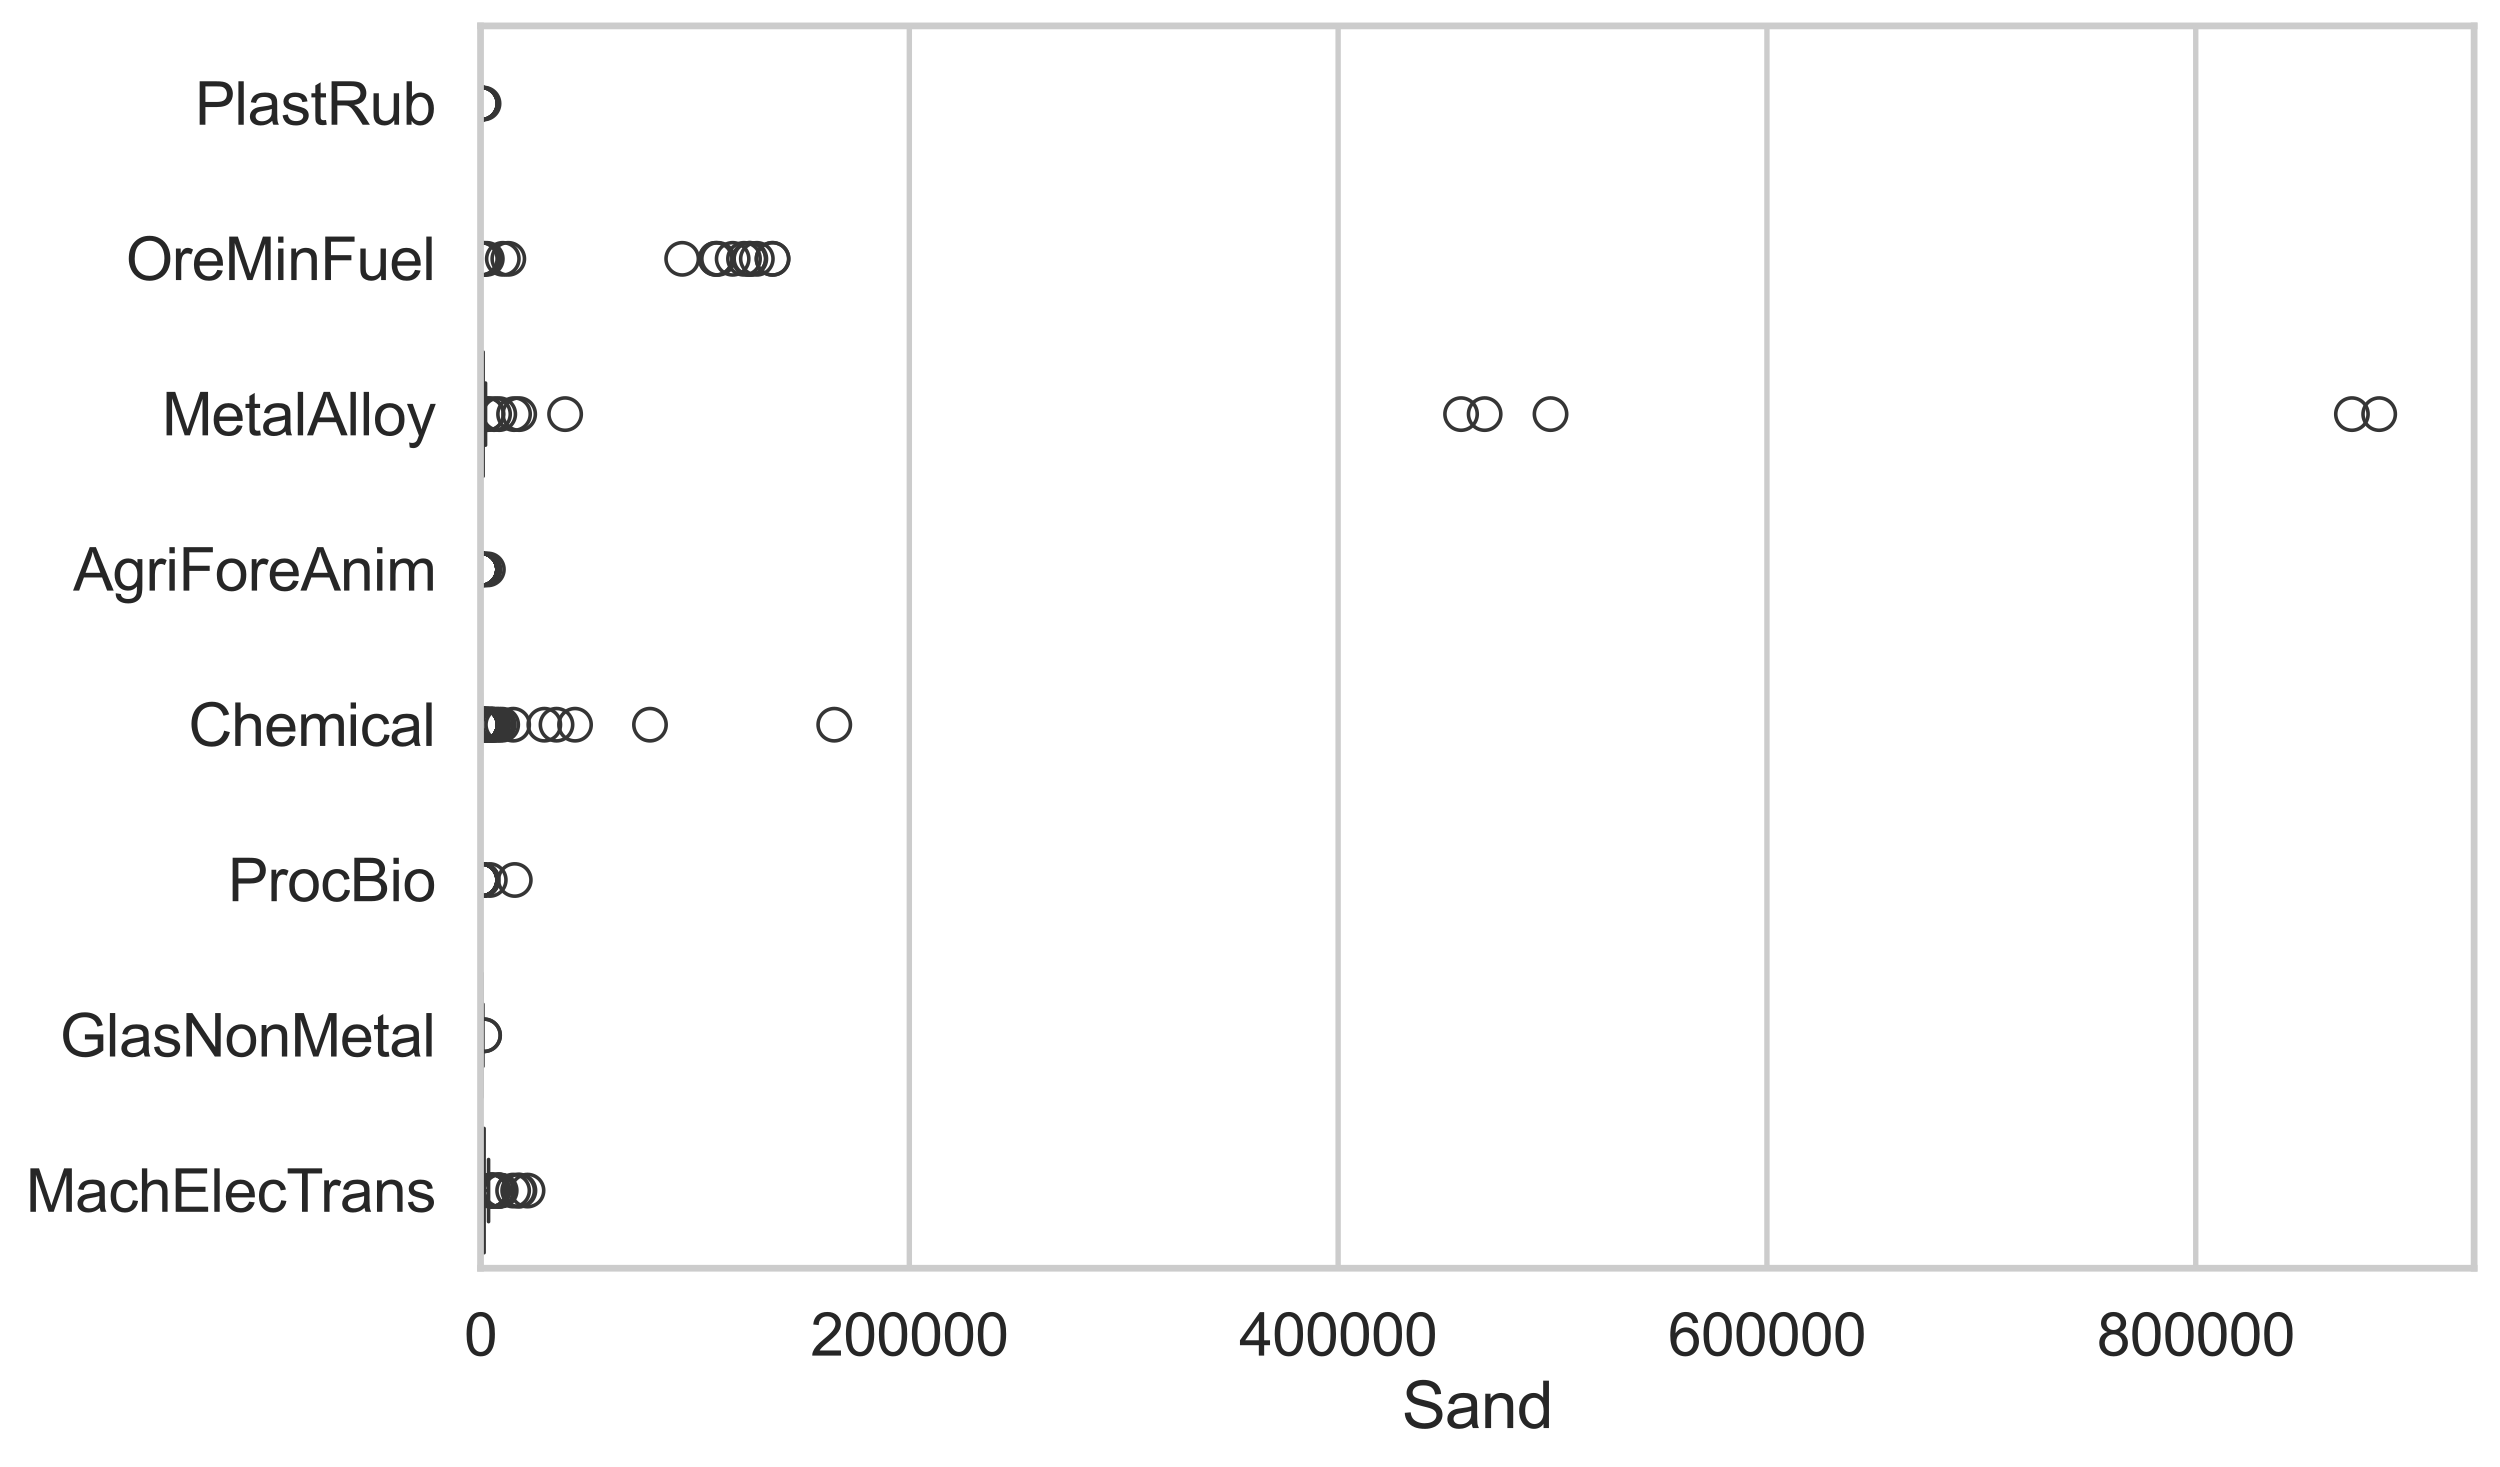 <?xml version="1.0" encoding="utf-8" standalone="no"?>
<!DOCTYPE svg PUBLIC "-//W3C//DTD SVG 1.1//EN"
  "http://www.w3.org/Graphics/SVG/1.1/DTD/svg11.dtd">
<svg xmlns:xlink="http://www.w3.org/1999/xlink" width="695.577pt" height="408.111pt" viewBox="0 0 695.577 408.111" xmlns="http://www.w3.org/2000/svg" version="1.1">
 <defs>
  <style type="text/css">*{stroke-linejoin: round; stroke-linecap: butt}</style>
 </defs>
 <g id="figure_1">
  <g id="patch_1">
   <path d="M 0 408.111 
L 695.577 408.111 
L 695.577 0 
L 0 0 
z
" style="fill: #ffffff"/>
  </g>
  <g id="axes_1">
   <g id="patch_2">
    <path d="M 133.697 352.86 
L 688.377 352.86 
L 688.377 7.2 
L 133.697 7.2 
z
" style="fill: #ffffff"/>
   </g>
   <g id="matplotlib.axis_1">
    <g id="xtick_1">
     <g id="line2d_1">
      <path d="M 133.697 352.86 
L 133.697 7.2 
" clip-path="url(#pe821ad5d6d)" style="fill: none; stroke: #cccccc; stroke-width: 1.5; stroke-linecap: round"/>
     </g>
     <g id="text_1">
      <!-- 0 -->
      <g style="fill: #262626" transform="translate(129.109 377.17) scale(0.165 -0.165)">
       <defs>
        <path id="ArialMT-30" d="M 266 2259 
Q 266 3072 433 3567 
Q 600 4063 929 4331 
Q 1259 4600 1759 4600 
Q 2128 4600 2406 4451 
Q 2684 4303 2865 4023 
Q 3047 3744 3150 3342 
Q 3253 2941 3253 2259 
Q 3253 1453 3087 958 
Q 2922 463 2592 192 
Q 2263 -78 1759 -78 
Q 1097 -78 719 397 
Q 266 969 266 2259 
z
M 844 2259 
Q 844 1131 1108 757 
Q 1372 384 1759 384 
Q 2147 384 2411 759 
Q 2675 1134 2675 2259 
Q 2675 3391 2411 3762 
Q 2147 4134 1753 4134 
Q 1366 4134 1134 3806 
Q 844 3388 844 2259 
z
" transform="scale(0.016)"/>
       </defs>
       <use xlink:href="#ArialMT-30"/>
      </g>
     </g>
    </g>
    <g id="xtick_2">
     <g id="line2d_2">
      <path d="M 253.003 352.86 
L 253.003 7.2 
" clip-path="url(#pe821ad5d6d)" style="fill: none; stroke: #cccccc; stroke-width: 1.5; stroke-linecap: round"/>
     </g>
     <g id="text_2">
      <!-- 200000 -->
      <g style="fill: #262626" transform="translate(225.476 377.17) scale(0.165 -0.165)">
       <defs>
        <path id="ArialMT-32" d="M 3222 541 
L 3222 0 
L 194 0 
Q 188 203 259 391 
Q 375 700 629 1000 
Q 884 1300 1366 1694 
Q 2113 2306 2375 2664 
Q 2638 3022 2638 3341 
Q 2638 3675 2398 3904 
Q 2159 4134 1775 4134 
Q 1369 4134 1125 3890 
Q 881 3647 878 3216 
L 300 3275 
Q 359 3922 746 4261 
Q 1134 4600 1788 4600 
Q 2447 4600 2831 4234 
Q 3216 3869 3216 3328 
Q 3216 3053 3103 2787 
Q 2991 2522 2730 2228 
Q 2469 1934 1863 1422 
Q 1356 997 1212 845 
Q 1069 694 975 541 
L 3222 541 
z
" transform="scale(0.016)"/>
       </defs>
       <use xlink:href="#ArialMT-32"/>
       <use xlink:href="#ArialMT-30" transform="translate(55.615 0)"/>
       <use xlink:href="#ArialMT-30" transform="translate(111.23 0)"/>
       <use xlink:href="#ArialMT-30" transform="translate(166.846 0)"/>
       <use xlink:href="#ArialMT-30" transform="translate(222.461 0)"/>
       <use xlink:href="#ArialMT-30" transform="translate(278.076 0)"/>
      </g>
     </g>
    </g>
    <g id="xtick_3">
     <g id="line2d_3">
      <path d="M 372.309 352.86 
L 372.309 7.2 
" clip-path="url(#pe821ad5d6d)" style="fill: none; stroke: #cccccc; stroke-width: 1.5; stroke-linecap: round"/>
     </g>
     <g id="text_3">
      <!-- 400000 -->
      <g style="fill: #262626" transform="translate(344.782 377.17) scale(0.165 -0.165)">
       <defs>
        <path id="ArialMT-34" d="M 2069 0 
L 2069 1097 
L 81 1097 
L 81 1613 
L 2172 4581 
L 2631 4581 
L 2631 1613 
L 3250 1613 
L 3250 1097 
L 2631 1097 
L 2631 0 
L 2069 0 
z
M 2069 1613 
L 2069 3678 
L 634 1613 
L 2069 1613 
z
" transform="scale(0.016)"/>
       </defs>
       <use xlink:href="#ArialMT-34"/>
       <use xlink:href="#ArialMT-30" transform="translate(55.615 0)"/>
       <use xlink:href="#ArialMT-30" transform="translate(111.23 0)"/>
       <use xlink:href="#ArialMT-30" transform="translate(166.846 0)"/>
       <use xlink:href="#ArialMT-30" transform="translate(222.461 0)"/>
       <use xlink:href="#ArialMT-30" transform="translate(278.076 0)"/>
      </g>
     </g>
    </g>
    <g id="xtick_4">
     <g id="line2d_4">
      <path d="M 491.615 352.86 
L 491.615 7.2 
" clip-path="url(#pe821ad5d6d)" style="fill: none; stroke: #cccccc; stroke-width: 1.5; stroke-linecap: round"/>
     </g>
     <g id="text_4">
      <!-- 600000 -->
      <g style="fill: #262626" transform="translate(464.088 377.17) scale(0.165 -0.165)">
       <defs>
        <path id="ArialMT-36" d="M 3184 3459 
L 2625 3416 
Q 2550 3747 2413 3897 
Q 2184 4138 1850 4138 
Q 1581 4138 1378 3988 
Q 1113 3794 959 3422 
Q 806 3050 800 2363 
Q 1003 2672 1297 2822 
Q 1591 2972 1913 2972 
Q 2475 2972 2870 2558 
Q 3266 2144 3266 1488 
Q 3266 1056 3080 686 
Q 2894 316 2569 119 
Q 2244 -78 1831 -78 
Q 1128 -78 684 439 
Q 241 956 241 2144 
Q 241 3472 731 4075 
Q 1159 4600 1884 4600 
Q 2425 4600 2770 4297 
Q 3116 3994 3184 3459 
z
M 888 1484 
Q 888 1194 1011 928 
Q 1134 663 1356 523 
Q 1578 384 1822 384 
Q 2178 384 2434 671 
Q 2691 959 2691 1453 
Q 2691 1928 2437 2201 
Q 2184 2475 1800 2475 
Q 1419 2475 1153 2201 
Q 888 1928 888 1484 
z
" transform="scale(0.016)"/>
       </defs>
       <use xlink:href="#ArialMT-36"/>
       <use xlink:href="#ArialMT-30" transform="translate(55.615 0)"/>
       <use xlink:href="#ArialMT-30" transform="translate(111.23 0)"/>
       <use xlink:href="#ArialMT-30" transform="translate(166.846 0)"/>
       <use xlink:href="#ArialMT-30" transform="translate(222.461 0)"/>
       <use xlink:href="#ArialMT-30" transform="translate(278.076 0)"/>
      </g>
     </g>
    </g>
    <g id="xtick_5">
     <g id="line2d_5">
      <path d="M 610.921 352.86 
L 610.921 7.2 
" clip-path="url(#pe821ad5d6d)" style="fill: none; stroke: #cccccc; stroke-width: 1.5; stroke-linecap: round"/>
     </g>
     <g id="text_5">
      <!-- 800000 -->
      <g style="fill: #262626" transform="translate(583.394 377.17) scale(0.165 -0.165)">
       <defs>
        <path id="ArialMT-38" d="M 1131 2484 
Q 781 2613 612 2850 
Q 444 3088 444 3419 
Q 444 3919 803 4259 
Q 1163 4600 1759 4600 
Q 2359 4600 2725 4251 
Q 3091 3903 3091 3403 
Q 3091 3084 2923 2848 
Q 2756 2613 2416 2484 
Q 2838 2347 3058 2040 
Q 3278 1734 3278 1309 
Q 3278 722 2862 322 
Q 2447 -78 1769 -78 
Q 1091 -78 675 323 
Q 259 725 259 1325 
Q 259 1772 486 2073 
Q 713 2375 1131 2484 
z
M 1019 3438 
Q 1019 3113 1228 2906 
Q 1438 2700 1772 2700 
Q 2097 2700 2305 2904 
Q 2513 3109 2513 3406 
Q 2513 3716 2298 3927 
Q 2084 4138 1766 4138 
Q 1444 4138 1231 3931 
Q 1019 3725 1019 3438 
z
M 838 1322 
Q 838 1081 952 856 
Q 1066 631 1291 507 
Q 1516 384 1775 384 
Q 2178 384 2440 643 
Q 2703 903 2703 1303 
Q 2703 1709 2433 1975 
Q 2163 2241 1756 2241 
Q 1359 2241 1098 1978 
Q 838 1716 838 1322 
z
" transform="scale(0.016)"/>
       </defs>
       <use xlink:href="#ArialMT-38"/>
       <use xlink:href="#ArialMT-30" transform="translate(55.615 0)"/>
       <use xlink:href="#ArialMT-30" transform="translate(111.23 0)"/>
       <use xlink:href="#ArialMT-30" transform="translate(166.846 0)"/>
       <use xlink:href="#ArialMT-30" transform="translate(222.461 0)"/>
       <use xlink:href="#ArialMT-30" transform="translate(278.076 0)"/>
      </g>
     </g>
    </g>
    <g id="text_6">
     <!-- Sand -->
     <g style="fill: #262626" transform="translate(390.019 397.334) scale(0.18 -0.18)">
      <defs>
       <path id="ArialMT-53" d="M 288 1472 
L 859 1522 
Q 900 1178 1048 958 
Q 1197 738 1509 602 
Q 1822 466 2213 466 
Q 2559 466 2825 569 
Q 3091 672 3220 851 
Q 3350 1031 3350 1244 
Q 3350 1459 3225 1620 
Q 3100 1781 2813 1891 
Q 2628 1963 1997 2114 
Q 1366 2266 1113 2400 
Q 784 2572 623 2826 
Q 463 3081 463 3397 
Q 463 3744 659 4045 
Q 856 4347 1234 4503 
Q 1613 4659 2075 4659 
Q 2584 4659 2973 4495 
Q 3363 4331 3572 4012 
Q 3781 3694 3797 3291 
L 3216 3247 
Q 3169 3681 2898 3903 
Q 2628 4125 2100 4125 
Q 1550 4125 1298 3923 
Q 1047 3722 1047 3438 
Q 1047 3191 1225 3031 
Q 1400 2872 2139 2705 
Q 2878 2538 3153 2413 
Q 3553 2228 3743 1945 
Q 3934 1663 3934 1294 
Q 3934 928 3725 604 
Q 3516 281 3123 101 
Q 2731 -78 2241 -78 
Q 1619 -78 1198 103 
Q 778 284 539 648 
Q 300 1013 288 1472 
z
" transform="scale(0.016)"/>
       <path id="ArialMT-61" d="M 2588 409 
Q 2275 144 1986 34 
Q 1697 -75 1366 -75 
Q 819 -75 525 192 
Q 231 459 231 875 
Q 231 1119 342 1320 
Q 453 1522 633 1644 
Q 813 1766 1038 1828 
Q 1203 1872 1538 1913 
Q 2219 1994 2541 2106 
Q 2544 2222 2544 2253 
Q 2544 2597 2384 2738 
Q 2169 2928 1744 2928 
Q 1347 2928 1158 2789 
Q 969 2650 878 2297 
L 328 2372 
Q 403 2725 575 2942 
Q 747 3159 1072 3276 
Q 1397 3394 1825 3394 
Q 2250 3394 2515 3294 
Q 2781 3194 2906 3042 
Q 3031 2891 3081 2659 
Q 3109 2516 3109 2141 
L 3109 1391 
Q 3109 606 3145 398 
Q 3181 191 3288 0 
L 2700 0 
Q 2613 175 2588 409 
z
M 2541 1666 
Q 2234 1541 1622 1453 
Q 1275 1403 1131 1340 
Q 988 1278 909 1158 
Q 831 1038 831 891 
Q 831 666 1001 516 
Q 1172 366 1500 366 
Q 1825 366 2078 508 
Q 2331 650 2450 897 
Q 2541 1088 2541 1459 
L 2541 1666 
z
" transform="scale(0.016)"/>
       <path id="ArialMT-6e" d="M 422 0 
L 422 3319 
L 928 3319 
L 928 2847 
Q 1294 3394 1984 3394 
Q 2284 3394 2536 3286 
Q 2788 3178 2913 3003 
Q 3038 2828 3088 2588 
Q 3119 2431 3119 2041 
L 3119 0 
L 2556 0 
L 2556 2019 
Q 2556 2363 2490 2533 
Q 2425 2703 2258 2804 
Q 2091 2906 1866 2906 
Q 1506 2906 1245 2678 
Q 984 2450 984 1813 
L 984 0 
L 422 0 
z
" transform="scale(0.016)"/>
       <path id="ArialMT-64" d="M 2575 0 
L 2575 419 
Q 2259 -75 1647 -75 
Q 1250 -75 917 144 
Q 584 363 401 755 
Q 219 1147 219 1656 
Q 219 2153 384 2558 
Q 550 2963 881 3178 
Q 1213 3394 1622 3394 
Q 1922 3394 2156 3267 
Q 2391 3141 2538 2938 
L 2538 4581 
L 3097 4581 
L 3097 0 
L 2575 0 
z
M 797 1656 
Q 797 1019 1065 703 
Q 1334 388 1700 388 
Q 2069 388 2326 689 
Q 2584 991 2584 1609 
Q 2584 2291 2321 2609 
Q 2059 2928 1675 2928 
Q 1300 2928 1048 2622 
Q 797 2316 797 1656 
z
" transform="scale(0.016)"/>
      </defs>
      <use xlink:href="#ArialMT-53"/>
      <use xlink:href="#ArialMT-61" transform="translate(66.699 0)"/>
      <use xlink:href="#ArialMT-6e" transform="translate(122.314 0)"/>
      <use xlink:href="#ArialMT-64" transform="translate(177.93 0)"/>
     </g>
    </g>
   </g>
   <g id="matplotlib.axis_2">
    <g id="ytick_1">
     <g id="text_7">
      <!-- PlastRub -->
      <g style="fill: #262626" transform="translate(54.248 34.709) scale(0.165 -0.165)">
       <defs>
        <path id="ArialMT-50" d="M 494 0 
L 494 4581 
L 2222 4581 
Q 2678 4581 2919 4538 
Q 3256 4481 3484 4323 
Q 3713 4166 3852 3881 
Q 3991 3597 3991 3256 
Q 3991 2672 3619 2267 
Q 3247 1863 2275 1863 
L 1100 1863 
L 1100 0 
L 494 0 
z
M 1100 2403 
L 2284 2403 
Q 2872 2403 3119 2622 
Q 3366 2841 3366 3238 
Q 3366 3525 3220 3729 
Q 3075 3934 2838 4000 
Q 2684 4041 2272 4041 
L 1100 4041 
L 1100 2403 
z
" transform="scale(0.016)"/>
        <path id="ArialMT-6c" d="M 409 0 
L 409 4581 
L 972 4581 
L 972 0 
L 409 0 
z
" transform="scale(0.016)"/>
        <path id="ArialMT-73" d="M 197 991 
L 753 1078 
Q 800 744 1014 566 
Q 1228 388 1613 388 
Q 2000 388 2187 545 
Q 2375 703 2375 916 
Q 2375 1106 2209 1216 
Q 2094 1291 1634 1406 
Q 1016 1563 777 1677 
Q 538 1791 414 1992 
Q 291 2194 291 2438 
Q 291 2659 392 2848 
Q 494 3038 669 3163 
Q 800 3259 1026 3326 
Q 1253 3394 1513 3394 
Q 1903 3394 2198 3281 
Q 2494 3169 2634 2976 
Q 2775 2784 2828 2463 
L 2278 2388 
Q 2241 2644 2061 2787 
Q 1881 2931 1553 2931 
Q 1166 2931 1000 2803 
Q 834 2675 834 2503 
Q 834 2394 903 2306 
Q 972 2216 1119 2156 
Q 1203 2125 1616 2013 
Q 2213 1853 2448 1751 
Q 2684 1650 2818 1456 
Q 2953 1263 2953 975 
Q 2953 694 2789 445 
Q 2625 197 2315 61 
Q 2006 -75 1616 -75 
Q 969 -75 630 194 
Q 291 463 197 991 
z
" transform="scale(0.016)"/>
        <path id="ArialMT-74" d="M 1650 503 
L 1731 6 
Q 1494 -44 1306 -44 
Q 1000 -44 831 53 
Q 663 150 594 308 
Q 525 466 525 972 
L 525 2881 
L 113 2881 
L 113 3319 
L 525 3319 
L 525 4141 
L 1084 4478 
L 1084 3319 
L 1650 3319 
L 1650 2881 
L 1084 2881 
L 1084 941 
Q 1084 700 1114 631 
Q 1144 563 1211 522 
Q 1278 481 1403 481 
Q 1497 481 1650 503 
z
" transform="scale(0.016)"/>
        <path id="ArialMT-52" d="M 503 0 
L 503 4581 
L 2534 4581 
Q 3147 4581 3465 4457 
Q 3784 4334 3975 4021 
Q 4166 3709 4166 3331 
Q 4166 2844 3850 2509 
Q 3534 2175 2875 2084 
Q 3116 1969 3241 1856 
Q 3506 1613 3744 1247 
L 4541 0 
L 3778 0 
L 3172 953 
Q 2906 1366 2734 1584 
Q 2563 1803 2427 1890 
Q 2291 1978 2150 2013 
Q 2047 2034 1813 2034 
L 1109 2034 
L 1109 0 
L 503 0 
z
M 1109 2559 
L 2413 2559 
Q 2828 2559 3062 2645 
Q 3297 2731 3419 2920 
Q 3541 3109 3541 3331 
Q 3541 3656 3305 3865 
Q 3069 4075 2559 4075 
L 1109 4075 
L 1109 2559 
z
" transform="scale(0.016)"/>
        <path id="ArialMT-75" d="M 2597 0 
L 2597 488 
Q 2209 -75 1544 -75 
Q 1250 -75 995 37 
Q 741 150 617 320 
Q 494 491 444 738 
Q 409 903 409 1263 
L 409 3319 
L 972 3319 
L 972 1478 
Q 972 1038 1006 884 
Q 1059 663 1231 536 
Q 1403 409 1656 409 
Q 1909 409 2131 539 
Q 2353 669 2445 892 
Q 2538 1116 2538 1541 
L 2538 3319 
L 3100 3319 
L 3100 0 
L 2597 0 
z
" transform="scale(0.016)"/>
        <path id="ArialMT-62" d="M 941 0 
L 419 0 
L 419 4581 
L 981 4581 
L 981 2947 
Q 1338 3394 1891 3394 
Q 2197 3394 2470 3270 
Q 2744 3147 2920 2923 
Q 3097 2700 3197 2384 
Q 3297 2069 3297 1709 
Q 3297 856 2875 390 
Q 2453 -75 1863 -75 
Q 1275 -75 941 416 
L 941 0 
z
M 934 1684 
Q 934 1088 1097 822 
Q 1363 388 1816 388 
Q 2184 388 2453 708 
Q 2722 1028 2722 1663 
Q 2722 2313 2464 2622 
Q 2206 2931 1841 2931 
Q 1472 2931 1203 2611 
Q 934 2291 934 1684 
z
" transform="scale(0.016)"/>
       </defs>
       <use xlink:href="#ArialMT-50"/>
       <use xlink:href="#ArialMT-6c" transform="translate(66.699 0)"/>
       <use xlink:href="#ArialMT-61" transform="translate(88.916 0)"/>
       <use xlink:href="#ArialMT-73" transform="translate(144.531 0)"/>
       <use xlink:href="#ArialMT-74" transform="translate(194.531 0)"/>
       <use xlink:href="#ArialMT-52" transform="translate(222.314 0)"/>
       <use xlink:href="#ArialMT-75" transform="translate(294.531 0)"/>
       <use xlink:href="#ArialMT-62" transform="translate(350.146 0)"/>
      </g>
     </g>
    </g>
    <g id="ytick_2">
     <g id="text_8">
      <!-- OreMinFuel -->
      <g style="fill: #262626" transform="translate(35.013 77.916) scale(0.165 -0.165)">
       <defs>
        <path id="ArialMT-4f" d="M 309 2231 
Q 309 3372 921 4017 
Q 1534 4663 2503 4663 
Q 3138 4663 3647 4359 
Q 4156 4056 4423 3514 
Q 4691 2972 4691 2284 
Q 4691 1588 4409 1038 
Q 4128 488 3612 205 
Q 3097 -78 2500 -78 
Q 1853 -78 1343 234 
Q 834 547 571 1087 
Q 309 1628 309 2231 
z
M 934 2222 
Q 934 1394 1379 917 
Q 1825 441 2497 441 
Q 3181 441 3623 922 
Q 4066 1403 4066 2288 
Q 4066 2847 3877 3264 
Q 3688 3681 3323 3911 
Q 2959 4141 2506 4141 
Q 1863 4141 1398 3698 
Q 934 3256 934 2222 
z
" transform="scale(0.016)"/>
        <path id="ArialMT-72" d="M 416 0 
L 416 3319 
L 922 3319 
L 922 2816 
Q 1116 3169 1280 3281 
Q 1444 3394 1641 3394 
Q 1925 3394 2219 3213 
L 2025 2691 
Q 1819 2813 1613 2813 
Q 1428 2813 1281 2702 
Q 1134 2591 1072 2394 
Q 978 2094 978 1738 
L 978 0 
L 416 0 
z
" transform="scale(0.016)"/>
        <path id="ArialMT-65" d="M 2694 1069 
L 3275 997 
Q 3138 488 2766 206 
Q 2394 -75 1816 -75 
Q 1088 -75 661 373 
Q 234 822 234 1631 
Q 234 2469 665 2931 
Q 1097 3394 1784 3394 
Q 2450 3394 2872 2941 
Q 3294 2488 3294 1666 
Q 3294 1616 3291 1516 
L 816 1516 
Q 847 969 1125 678 
Q 1403 388 1819 388 
Q 2128 388 2347 550 
Q 2566 713 2694 1069 
z
M 847 1978 
L 2700 1978 
Q 2663 2397 2488 2606 
Q 2219 2931 1791 2931 
Q 1403 2931 1139 2672 
Q 875 2413 847 1978 
z
" transform="scale(0.016)"/>
        <path id="ArialMT-4d" d="M 475 0 
L 475 4581 
L 1388 4581 
L 2472 1338 
Q 2622 884 2691 659 
Q 2769 909 2934 1394 
L 4031 4581 
L 4847 4581 
L 4847 0 
L 4263 0 
L 4263 3834 
L 2931 0 
L 2384 0 
L 1059 3900 
L 1059 0 
L 475 0 
z
" transform="scale(0.016)"/>
        <path id="ArialMT-69" d="M 425 3934 
L 425 4581 
L 988 4581 
L 988 3934 
L 425 3934 
z
M 425 0 
L 425 3319 
L 988 3319 
L 988 0 
L 425 0 
z
" transform="scale(0.016)"/>
        <path id="ArialMT-46" d="M 525 0 
L 525 4581 
L 3616 4581 
L 3616 4041 
L 1131 4041 
L 1131 2622 
L 3281 2622 
L 3281 2081 
L 1131 2081 
L 1131 0 
L 525 0 
z
" transform="scale(0.016)"/>
       </defs>
       <use xlink:href="#ArialMT-4f"/>
       <use xlink:href="#ArialMT-72" transform="translate(77.783 0)"/>
       <use xlink:href="#ArialMT-65" transform="translate(111.084 0)"/>
       <use xlink:href="#ArialMT-4d" transform="translate(166.699 0)"/>
       <use xlink:href="#ArialMT-69" transform="translate(250 0)"/>
       <use xlink:href="#ArialMT-6e" transform="translate(272.217 0)"/>
       <use xlink:href="#ArialMT-46" transform="translate(327.832 0)"/>
       <use xlink:href="#ArialMT-75" transform="translate(388.916 0)"/>
       <use xlink:href="#ArialMT-65" transform="translate(444.531 0)"/>
       <use xlink:href="#ArialMT-6c" transform="translate(500.146 0)"/>
      </g>
     </g>
    </g>
    <g id="ytick_3">
     <g id="text_9">
      <!-- MetalAlloy -->
      <g style="fill: #262626" transform="translate(45.088 121.124) scale(0.165 -0.165)">
       <defs>
        <path id="ArialMT-41" d="M -9 0 
L 1750 4581 
L 2403 4581 
L 4278 0 
L 3588 0 
L 3053 1388 
L 1138 1388 
L 634 0 
L -9 0 
z
M 1313 1881 
L 2866 1881 
L 2388 3150 
Q 2169 3728 2063 4100 
Q 1975 3659 1816 3225 
L 1313 1881 
z
" transform="scale(0.016)"/>
        <path id="ArialMT-6f" d="M 213 1659 
Q 213 2581 725 3025 
Q 1153 3394 1769 3394 
Q 2453 3394 2887 2945 
Q 3322 2497 3322 1706 
Q 3322 1066 3130 698 
Q 2938 331 2570 128 
Q 2203 -75 1769 -75 
Q 1072 -75 642 372 
Q 213 819 213 1659 
z
M 791 1659 
Q 791 1022 1069 705 
Q 1347 388 1769 388 
Q 2188 388 2466 706 
Q 2744 1025 2744 1678 
Q 2744 2294 2464 2611 
Q 2184 2928 1769 2928 
Q 1347 2928 1069 2612 
Q 791 2297 791 1659 
z
" transform="scale(0.016)"/>
        <path id="ArialMT-79" d="M 397 -1278 
L 334 -750 
Q 519 -800 656 -800 
Q 844 -800 956 -737 
Q 1069 -675 1141 -563 
Q 1194 -478 1313 -144 
Q 1328 -97 1363 -6 
L 103 3319 
L 709 3319 
L 1400 1397 
Q 1534 1031 1641 628 
Q 1738 1016 1872 1384 
L 2581 3319 
L 3144 3319 
L 1881 -56 
Q 1678 -603 1566 -809 
Q 1416 -1088 1222 -1217 
Q 1028 -1347 759 -1347 
Q 597 -1347 397 -1278 
z
" transform="scale(0.016)"/>
       </defs>
       <use xlink:href="#ArialMT-4d"/>
       <use xlink:href="#ArialMT-65" transform="translate(83.301 0)"/>
       <use xlink:href="#ArialMT-74" transform="translate(138.916 0)"/>
       <use xlink:href="#ArialMT-61" transform="translate(166.699 0)"/>
       <use xlink:href="#ArialMT-6c" transform="translate(222.314 0)"/>
       <use xlink:href="#ArialMT-41" transform="translate(244.531 0)"/>
       <use xlink:href="#ArialMT-6c" transform="translate(311.23 0)"/>
       <use xlink:href="#ArialMT-6c" transform="translate(333.447 0)"/>
       <use xlink:href="#ArialMT-6f" transform="translate(355.664 0)"/>
       <use xlink:href="#ArialMT-79" transform="translate(411.279 0)"/>
      </g>
     </g>
    </g>
    <g id="ytick_4">
     <g id="text_10">
      <!-- AgriForeAnim -->
      <g style="fill: #262626" transform="translate(20.341 164.331) scale(0.165 -0.165)">
       <defs>
        <path id="ArialMT-67" d="M 319 -275 
L 866 -356 
Q 900 -609 1056 -725 
Q 1266 -881 1628 -881 
Q 2019 -881 2231 -725 
Q 2444 -569 2519 -288 
Q 2563 -116 2559 434 
Q 2191 0 1641 0 
Q 956 0 581 494 
Q 206 988 206 1678 
Q 206 2153 378 2554 
Q 550 2956 876 3175 
Q 1203 3394 1644 3394 
Q 2231 3394 2613 2919 
L 2613 3319 
L 3131 3319 
L 3131 450 
Q 3131 -325 2973 -648 
Q 2816 -972 2473 -1159 
Q 2131 -1347 1631 -1347 
Q 1038 -1347 672 -1080 
Q 306 -813 319 -275 
z
M 784 1719 
Q 784 1066 1043 766 
Q 1303 466 1694 466 
Q 2081 466 2343 764 
Q 2606 1063 2606 1700 
Q 2606 2309 2336 2618 
Q 2066 2928 1684 2928 
Q 1309 2928 1046 2623 
Q 784 2319 784 1719 
z
" transform="scale(0.016)"/>
        <path id="ArialMT-6d" d="M 422 0 
L 422 3319 
L 925 3319 
L 925 2853 
Q 1081 3097 1340 3245 
Q 1600 3394 1931 3394 
Q 2300 3394 2536 3241 
Q 2772 3088 2869 2813 
Q 3263 3394 3894 3394 
Q 4388 3394 4653 3120 
Q 4919 2847 4919 2278 
L 4919 0 
L 4359 0 
L 4359 2091 
Q 4359 2428 4304 2576 
Q 4250 2725 4106 2815 
Q 3963 2906 3769 2906 
Q 3419 2906 3187 2673 
Q 2956 2441 2956 1928 
L 2956 0 
L 2394 0 
L 2394 2156 
Q 2394 2531 2256 2718 
Q 2119 2906 1806 2906 
Q 1569 2906 1367 2781 
Q 1166 2656 1075 2415 
Q 984 2175 984 1722 
L 984 0 
L 422 0 
z
" transform="scale(0.016)"/>
       </defs>
       <use xlink:href="#ArialMT-41"/>
       <use xlink:href="#ArialMT-67" transform="translate(66.699 0)"/>
       <use xlink:href="#ArialMT-72" transform="translate(122.314 0)"/>
       <use xlink:href="#ArialMT-69" transform="translate(155.615 0)"/>
       <use xlink:href="#ArialMT-46" transform="translate(177.832 0)"/>
       <use xlink:href="#ArialMT-6f" transform="translate(238.916 0)"/>
       <use xlink:href="#ArialMT-72" transform="translate(294.531 0)"/>
       <use xlink:href="#ArialMT-65" transform="translate(327.832 0)"/>
       <use xlink:href="#ArialMT-41" transform="translate(383.447 0)"/>
       <use xlink:href="#ArialMT-6e" transform="translate(450.146 0)"/>
       <use xlink:href="#ArialMT-69" transform="translate(505.762 0)"/>
       <use xlink:href="#ArialMT-6d" transform="translate(527.979 0)"/>
      </g>
     </g>
    </g>
    <g id="ytick_5">
     <g id="text_11">
      <!-- Chemical -->
      <g style="fill: #262626" transform="translate(52.428 207.539) scale(0.165 -0.165)">
       <defs>
        <path id="ArialMT-43" d="M 3763 1606 
L 4369 1453 
Q 4178 706 3683 314 
Q 3188 -78 2472 -78 
Q 1731 -78 1267 223 
Q 803 525 561 1097 
Q 319 1669 319 2325 
Q 319 3041 592 3573 
Q 866 4106 1370 4382 
Q 1875 4659 2481 4659 
Q 3169 4659 3637 4309 
Q 4106 3959 4291 3325 
L 3694 3184 
Q 3534 3684 3231 3912 
Q 2928 4141 2469 4141 
Q 1941 4141 1586 3887 
Q 1231 3634 1087 3207 
Q 944 2781 944 2328 
Q 944 1744 1114 1308 
Q 1284 872 1643 656 
Q 2003 441 2422 441 
Q 2931 441 3284 734 
Q 3638 1028 3763 1606 
z
" transform="scale(0.016)"/>
        <path id="ArialMT-68" d="M 422 0 
L 422 4581 
L 984 4581 
L 984 2938 
Q 1378 3394 1978 3394 
Q 2347 3394 2619 3248 
Q 2891 3103 3008 2847 
Q 3125 2591 3125 2103 
L 3125 0 
L 2563 0 
L 2563 2103 
Q 2563 2525 2380 2717 
Q 2197 2909 1863 2909 
Q 1613 2909 1392 2779 
Q 1172 2650 1078 2428 
Q 984 2206 984 1816 
L 984 0 
L 422 0 
z
" transform="scale(0.016)"/>
        <path id="ArialMT-63" d="M 2588 1216 
L 3141 1144 
Q 3050 572 2676 248 
Q 2303 -75 1759 -75 
Q 1078 -75 664 370 
Q 250 816 250 1647 
Q 250 2184 428 2587 
Q 606 2991 970 3192 
Q 1334 3394 1763 3394 
Q 2303 3394 2647 3120 
Q 2991 2847 3088 2344 
L 2541 2259 
Q 2463 2594 2264 2762 
Q 2066 2931 1784 2931 
Q 1359 2931 1093 2626 
Q 828 2322 828 1663 
Q 828 994 1084 691 
Q 1341 388 1753 388 
Q 2084 388 2306 591 
Q 2528 794 2588 1216 
z
" transform="scale(0.016)"/>
       </defs>
       <use xlink:href="#ArialMT-43"/>
       <use xlink:href="#ArialMT-68" transform="translate(72.217 0)"/>
       <use xlink:href="#ArialMT-65" transform="translate(127.832 0)"/>
       <use xlink:href="#ArialMT-6d" transform="translate(183.447 0)"/>
       <use xlink:href="#ArialMT-69" transform="translate(266.748 0)"/>
       <use xlink:href="#ArialMT-63" transform="translate(288.965 0)"/>
       <use xlink:href="#ArialMT-61" transform="translate(338.965 0)"/>
       <use xlink:href="#ArialMT-6c" transform="translate(394.58 0)"/>
      </g>
     </g>
    </g>
    <g id="ytick_6">
     <g id="text_12">
      <!-- ProcBio -->
      <g style="fill: #262626" transform="translate(63.424 250.746) scale(0.165 -0.165)">
       <defs>
        <path id="ArialMT-42" d="M 469 0 
L 469 4581 
L 2188 4581 
Q 2713 4581 3030 4442 
Q 3347 4303 3526 4014 
Q 3706 3725 3706 3409 
Q 3706 3116 3547 2856 
Q 3388 2597 3066 2438 
Q 3481 2316 3704 2022 
Q 3928 1728 3928 1328 
Q 3928 1006 3792 729 
Q 3656 453 3456 303 
Q 3256 153 2954 76 
Q 2653 0 2216 0 
L 469 0 
z
M 1075 2656 
L 2066 2656 
Q 2469 2656 2644 2709 
Q 2875 2778 2992 2937 
Q 3109 3097 3109 3338 
Q 3109 3566 3000 3739 
Q 2891 3913 2687 3977 
Q 2484 4041 1991 4041 
L 1075 4041 
L 1075 2656 
z
M 1075 541 
L 2216 541 
Q 2509 541 2628 563 
Q 2838 600 2978 687 
Q 3119 775 3209 942 
Q 3300 1109 3300 1328 
Q 3300 1584 3169 1773 
Q 3038 1963 2805 2039 
Q 2572 2116 2134 2116 
L 1075 2116 
L 1075 541 
z
" transform="scale(0.016)"/>
       </defs>
       <use xlink:href="#ArialMT-50"/>
       <use xlink:href="#ArialMT-72" transform="translate(66.699 0)"/>
       <use xlink:href="#ArialMT-6f" transform="translate(100 0)"/>
       <use xlink:href="#ArialMT-63" transform="translate(155.615 0)"/>
       <use xlink:href="#ArialMT-42" transform="translate(205.615 0)"/>
       <use xlink:href="#ArialMT-69" transform="translate(272.314 0)"/>
       <use xlink:href="#ArialMT-6f" transform="translate(294.531 0)"/>
      </g>
     </g>
    </g>
    <g id="ytick_7">
     <g id="text_13">
      <!-- GlasNonMetal -->
      <g style="fill: #262626" transform="translate(16.659 293.954) scale(0.165 -0.165)">
       <defs>
        <path id="ArialMT-47" d="M 2638 1797 
L 2638 2334 
L 4578 2338 
L 4578 638 
Q 4131 281 3656 101 
Q 3181 -78 2681 -78 
Q 2006 -78 1454 211 
Q 903 500 622 1047 
Q 341 1594 341 2269 
Q 341 2938 620 3517 
Q 900 4097 1425 4378 
Q 1950 4659 2634 4659 
Q 3131 4659 3532 4498 
Q 3934 4338 4162 4050 
Q 4391 3763 4509 3300 
L 3963 3150 
Q 3859 3500 3706 3700 
Q 3553 3900 3268 4020 
Q 2984 4141 2638 4141 
Q 2222 4141 1919 4014 
Q 1616 3888 1430 3681 
Q 1244 3475 1141 3228 
Q 966 2803 966 2306 
Q 966 1694 1177 1281 
Q 1388 869 1791 669 
Q 2194 469 2647 469 
Q 3041 469 3416 620 
Q 3791 772 3984 944 
L 3984 1797 
L 2638 1797 
z
" transform="scale(0.016)"/>
        <path id="ArialMT-4e" d="M 488 0 
L 488 4581 
L 1109 4581 
L 3516 984 
L 3516 4581 
L 4097 4581 
L 4097 0 
L 3475 0 
L 1069 3600 
L 1069 0 
L 488 0 
z
" transform="scale(0.016)"/>
       </defs>
       <use xlink:href="#ArialMT-47"/>
       <use xlink:href="#ArialMT-6c" transform="translate(77.783 0)"/>
       <use xlink:href="#ArialMT-61" transform="translate(100 0)"/>
       <use xlink:href="#ArialMT-73" transform="translate(155.615 0)"/>
       <use xlink:href="#ArialMT-4e" transform="translate(205.615 0)"/>
       <use xlink:href="#ArialMT-6f" transform="translate(277.832 0)"/>
       <use xlink:href="#ArialMT-6e" transform="translate(333.447 0)"/>
       <use xlink:href="#ArialMT-4d" transform="translate(389.062 0)"/>
       <use xlink:href="#ArialMT-65" transform="translate(472.363 0)"/>
       <use xlink:href="#ArialMT-74" transform="translate(527.979 0)"/>
       <use xlink:href="#ArialMT-61" transform="translate(555.762 0)"/>
       <use xlink:href="#ArialMT-6c" transform="translate(611.377 0)"/>
      </g>
     </g>
    </g>
    <g id="ytick_8">
     <g id="text_14">
      <!-- MachElecTrans -->
      <g style="fill: #262626" transform="translate(7.2 337.161) scale(0.165 -0.165)">
       <defs>
        <path id="ArialMT-45" d="M 506 0 
L 506 4581 
L 3819 4581 
L 3819 4041 
L 1113 4041 
L 1113 2638 
L 3647 2638 
L 3647 2100 
L 1113 2100 
L 1113 541 
L 3925 541 
L 3925 0 
L 506 0 
z
" transform="scale(0.016)"/>
        <path id="ArialMT-54" d="M 1659 0 
L 1659 4041 
L 150 4041 
L 150 4581 
L 3781 4581 
L 3781 4041 
L 2266 4041 
L 2266 0 
L 1659 0 
z
" transform="scale(0.016)"/>
       </defs>
       <use xlink:href="#ArialMT-4d"/>
       <use xlink:href="#ArialMT-61" transform="translate(83.301 0)"/>
       <use xlink:href="#ArialMT-63" transform="translate(138.916 0)"/>
       <use xlink:href="#ArialMT-68" transform="translate(188.916 0)"/>
       <use xlink:href="#ArialMT-45" transform="translate(244.531 0)"/>
       <use xlink:href="#ArialMT-6c" transform="translate(311.23 0)"/>
       <use xlink:href="#ArialMT-65" transform="translate(333.447 0)"/>
       <use xlink:href="#ArialMT-63" transform="translate(389.062 0)"/>
       <use xlink:href="#ArialMT-54" transform="translate(439.062 0)"/>
       <use xlink:href="#ArialMT-72" transform="translate(496.396 0)"/>
       <use xlink:href="#ArialMT-61" transform="translate(529.697 0)"/>
       <use xlink:href="#ArialMT-6e" transform="translate(585.312 0)"/>
       <use xlink:href="#ArialMT-73" transform="translate(640.928 0)"/>
      </g>
     </g>
    </g>
   </g>
   <g id="patch_3">
    <path d="M 133.704 11.521 
L 133.704 46.087 
L 133.754 46.087 
L 133.754 11.521 
L 133.704 11.521 
z
" clip-path="url(#pe821ad5d6d)" style="fill: #ca74db; stroke: #353535; stroke-linejoin: miter"/>
   </g>
   <g id="line2d_6">
    <path d="M 133.704 28.804 
L 133.697 28.804 
" clip-path="url(#pe821ad5d6d)" style="fill: none; stroke: #353535"/>
   </g>
   <g id="line2d_7">
    <path d="M 133.754 28.804 
L 133.813 28.804 
" clip-path="url(#pe821ad5d6d)" style="fill: none; stroke: #353535"/>
   </g>
   <g id="line2d_8">
    <path d="M 133.697 20.162 
L 133.697 37.445 
" clip-path="url(#pe821ad5d6d)" style="fill: none; stroke: #353535; stroke-linecap: round"/>
   </g>
   <g id="line2d_9">
    <path d="M 133.813 20.162 
L 133.813 37.445 
" clip-path="url(#pe821ad5d6d)" style="fill: none; stroke: #353535; stroke-linecap: round"/>
   </g>
   <g id="line2d_10">
    <defs>
     <path id="mc01733a0ac" d="M 0 4.5 
C 1.193 4.5 2.338 4.026 3.182 3.182 
C 4.026 2.338 4.5 1.193 4.5 0 
C 4.5 -1.193 4.026 -2.338 3.182 -3.182 
C 2.338 -4.026 1.193 -4.5 0 -4.5 
C -1.193 -4.5 -2.338 -4.026 -3.182 -3.182 
C -4.026 -2.338 -4.5 -1.193 -4.5 0 
C -4.5 1.193 -4.026 2.338 -3.182 3.182 
C -2.338 4.026 -1.193 4.5 0 4.5 
z
" style="stroke: #353535"/>
    </defs>
    <g clip-path="url(#pe821ad5d6d)">
     <use xlink:href="#mc01733a0ac" x="133.882" y="28.804" style="fill-opacity: 0; stroke: #353535"/>
     <use xlink:href="#mc01733a0ac" x="133.91" y="28.804" style="fill-opacity: 0; stroke: #353535"/>
     <use xlink:href="#mc01733a0ac" x="133.858" y="28.804" style="fill-opacity: 0; stroke: #353535"/>
     <use xlink:href="#mc01733a0ac" x="133.907" y="28.804" style="fill-opacity: 0; stroke: #353535"/>
     <use xlink:href="#mc01733a0ac" x="133.84" y="28.804" style="fill-opacity: 0; stroke: #353535"/>
     <use xlink:href="#mc01733a0ac" x="134.097" y="28.804" style="fill-opacity: 0; stroke: #353535"/>
     <use xlink:href="#mc01733a0ac" x="133.886" y="28.804" style="fill-opacity: 0; stroke: #353535"/>
     <use xlink:href="#mc01733a0ac" x="134.534" y="28.804" style="fill-opacity: 0; stroke: #353535"/>
    </g>
   </g>
   <g id="patch_4">
    <path d="M 133.698 54.728 
L 133.698 89.294 
L 133.738 89.294 
L 133.738 54.728 
L 133.698 54.728 
z
" clip-path="url(#pe821ad5d6d)" style="fill: #5ca236; stroke: #353535; stroke-linejoin: miter"/>
   </g>
   <g id="line2d_11">
    <path d="M 133.698 72.011 
L 133.697 72.011 
" clip-path="url(#pe821ad5d6d)" style="fill: none; stroke: #353535"/>
   </g>
   <g id="line2d_12">
    <path d="M 133.738 72.011 
L 133.794 72.011 
" clip-path="url(#pe821ad5d6d)" style="fill: none; stroke: #353535"/>
   </g>
   <g id="line2d_13">
    <path d="M 133.697 63.37 
L 133.697 80.653 
" clip-path="url(#pe821ad5d6d)" style="fill: none; stroke: #353535; stroke-linecap: round"/>
   </g>
   <g id="line2d_14">
    <path d="M 133.794 63.37 
L 133.794 80.653 
" clip-path="url(#pe821ad5d6d)" style="fill: none; stroke: #353535; stroke-linecap: round"/>
   </g>
   <g id="line2d_15">
    <g clip-path="url(#pe821ad5d6d)">
     <use xlink:href="#mc01733a0ac" x="210.575" y="72.011" style="fill-opacity: 0; stroke: #353535"/>
     <use xlink:href="#mc01733a0ac" x="199.199" y="72.011" style="fill-opacity: 0; stroke: #353535"/>
     <use xlink:href="#mc01733a0ac" x="134.318" y="72.011" style="fill-opacity: 0; stroke: #353535"/>
     <use xlink:href="#mc01733a0ac" x="214.942" y="72.011" style="fill-opacity: 0; stroke: #353535"/>
     <use xlink:href="#mc01733a0ac" x="134.143" y="72.011" style="fill-opacity: 0; stroke: #353535"/>
     <use xlink:href="#mc01733a0ac" x="199.143" y="72.011" style="fill-opacity: 0; stroke: #353535"/>
     <use xlink:href="#mc01733a0ac" x="208.526" y="72.011" style="fill-opacity: 0; stroke: #353535"/>
     <use xlink:href="#mc01733a0ac" x="199.779" y="72.011" style="fill-opacity: 0; stroke: #353535"/>
     <use xlink:href="#mc01733a0ac" x="208.526" y="72.011" style="fill-opacity: 0; stroke: #353535"/>
     <use xlink:href="#mc01733a0ac" x="133.808" y="72.011" style="fill-opacity: 0; stroke: #353535"/>
     <use xlink:href="#mc01733a0ac" x="208.767" y="72.011" style="fill-opacity: 0; stroke: #353535"/>
     <use xlink:href="#mc01733a0ac" x="139.896" y="72.011" style="fill-opacity: 0; stroke: #353535"/>
     <use xlink:href="#mc01733a0ac" x="141.425" y="72.011" style="fill-opacity: 0; stroke: #353535"/>
     <use xlink:href="#mc01733a0ac" x="134.092" y="72.011" style="fill-opacity: 0; stroke: #353535"/>
     <use xlink:href="#mc01733a0ac" x="189.807" y="72.011" style="fill-opacity: 0; stroke: #353535"/>
     <use xlink:href="#mc01733a0ac" x="134.718" y="72.011" style="fill-opacity: 0; stroke: #353535"/>
     <use xlink:href="#mc01733a0ac" x="207.005" y="72.011" style="fill-opacity: 0; stroke: #353535"/>
     <use xlink:href="#mc01733a0ac" x="135.44" y="72.011" style="fill-opacity: 0; stroke: #353535"/>
     <use xlink:href="#mc01733a0ac" x="203.849" y="72.011" style="fill-opacity: 0; stroke: #353535"/>
     <use xlink:href="#mc01733a0ac" x="214.942" y="72.011" style="fill-opacity: 0; stroke: #353535"/>
    </g>
   </g>
   <g id="patch_5">
    <path d="M 133.719 97.936 
L 133.719 132.502 
L 134.42 132.502 
L 134.42 97.936 
L 133.719 97.936 
z
" clip-path="url(#pe821ad5d6d)" style="fill: #68afd7; stroke: #353535; stroke-linejoin: miter"/>
   </g>
   <g id="line2d_16">
    <path d="M 133.719 115.219 
L 133.697 115.219 
" clip-path="url(#pe821ad5d6d)" style="fill: none; stroke: #353535"/>
   </g>
   <g id="line2d_17">
    <path d="M 134.42 115.219 
L 135.092 115.219 
" clip-path="url(#pe821ad5d6d)" style="fill: none; stroke: #353535"/>
   </g>
   <g id="line2d_18">
    <path d="M 133.697 106.577 
L 133.697 123.86 
" clip-path="url(#pe821ad5d6d)" style="fill: none; stroke: #353535; stroke-linecap: round"/>
   </g>
   <g id="line2d_19">
    <path d="M 135.092 106.577 
L 135.092 123.86 
" clip-path="url(#pe821ad5d6d)" style="fill: none; stroke: #353535; stroke-linecap: round"/>
   </g>
   <g id="line2d_20">
    <g clip-path="url(#pe821ad5d6d)">
     <use xlink:href="#mc01733a0ac" x="135.549" y="115.219" style="fill-opacity: 0; stroke: #353535"/>
     <use xlink:href="#mc01733a0ac" x="654.373" y="115.219" style="fill-opacity: 0; stroke: #353535"/>
     <use xlink:href="#mc01733a0ac" x="406.516" y="115.219" style="fill-opacity: 0; stroke: #353535"/>
     <use xlink:href="#mc01733a0ac" x="137.468" y="115.219" style="fill-opacity: 0; stroke: #353535"/>
     <use xlink:href="#mc01733a0ac" x="143.027" y="115.219" style="fill-opacity: 0; stroke: #353535"/>
     <use xlink:href="#mc01733a0ac" x="431.404" y="115.219" style="fill-opacity: 0; stroke: #353535"/>
     <use xlink:href="#mc01733a0ac" x="138.912" y="115.219" style="fill-opacity: 0; stroke: #353535"/>
     <use xlink:href="#mc01733a0ac" x="661.964" y="115.219" style="fill-opacity: 0; stroke: #353535"/>
     <use xlink:href="#mc01733a0ac" x="135.649" y="115.219" style="fill-opacity: 0; stroke: #353535"/>
     <use xlink:href="#mc01733a0ac" x="144.455" y="115.219" style="fill-opacity: 0; stroke: #353535"/>
     <use xlink:href="#mc01733a0ac" x="413.073" y="115.219" style="fill-opacity: 0; stroke: #353535"/>
     <use xlink:href="#mc01733a0ac" x="157.235" y="115.219" style="fill-opacity: 0; stroke: #353535"/>
    </g>
   </g>
   <g id="patch_6">
    <path d="M 133.701 141.143 
L 133.701 175.709 
L 133.713 175.709 
L 133.713 141.143 
L 133.701 141.143 
z
" clip-path="url(#pe821ad5d6d)" style="fill: #daac58; stroke: #353535; stroke-linejoin: miter"/>
   </g>
   <g id="line2d_21">
    <path d="M 133.701 158.426 
L 133.697 158.426 
" clip-path="url(#pe821ad5d6d)" style="fill: none; stroke: #353535"/>
   </g>
   <g id="line2d_22">
    <path d="M 133.713 158.426 
L 133.73 158.426 
" clip-path="url(#pe821ad5d6d)" style="fill: none; stroke: #353535"/>
   </g>
   <g id="line2d_23">
    <path d="M 133.697 149.785 
L 133.697 167.068 
" clip-path="url(#pe821ad5d6d)" style="fill: none; stroke: #353535; stroke-linecap: round"/>
   </g>
   <g id="line2d_24">
    <path d="M 133.73 149.785 
L 133.73 167.068 
" clip-path="url(#pe821ad5d6d)" style="fill: none; stroke: #353535; stroke-linecap: round"/>
   </g>
   <g id="line2d_25">
    <g clip-path="url(#pe821ad5d6d)">
     <use xlink:href="#mc01733a0ac" x="133.751" y="158.426" style="fill-opacity: 0; stroke: #353535"/>
     <use xlink:href="#mc01733a0ac" x="133.778" y="158.426" style="fill-opacity: 0; stroke: #353535"/>
     <use xlink:href="#mc01733a0ac" x="134.329" y="158.426" style="fill-opacity: 0; stroke: #353535"/>
     <use xlink:href="#mc01733a0ac" x="133.738" y="158.426" style="fill-opacity: 0; stroke: #353535"/>
     <use xlink:href="#mc01733a0ac" x="134.79" y="158.426" style="fill-opacity: 0; stroke: #353535"/>
     <use xlink:href="#mc01733a0ac" x="133.732" y="158.426" style="fill-opacity: 0; stroke: #353535"/>
     <use xlink:href="#mc01733a0ac" x="133.737" y="158.426" style="fill-opacity: 0; stroke: #353535"/>
     <use xlink:href="#mc01733a0ac" x="133.733" y="158.426" style="fill-opacity: 0; stroke: #353535"/>
     <use xlink:href="#mc01733a0ac" x="133.748" y="158.426" style="fill-opacity: 0; stroke: #353535"/>
     <use xlink:href="#mc01733a0ac" x="133.732" y="158.426" style="fill-opacity: 0; stroke: #353535"/>
     <use xlink:href="#mc01733a0ac" x="133.735" y="158.426" style="fill-opacity: 0; stroke: #353535"/>
     <use xlink:href="#mc01733a0ac" x="133.741" y="158.426" style="fill-opacity: 0; stroke: #353535"/>
     <use xlink:href="#mc01733a0ac" x="133.751" y="158.426" style="fill-opacity: 0; stroke: #353535"/>
     <use xlink:href="#mc01733a0ac" x="135.743" y="158.426" style="fill-opacity: 0; stroke: #353535"/>
     <use xlink:href="#mc01733a0ac" x="133.735" y="158.426" style="fill-opacity: 0; stroke: #353535"/>
     <use xlink:href="#mc01733a0ac" x="133.734" y="158.426" style="fill-opacity: 0; stroke: #353535"/>
     <use xlink:href="#mc01733a0ac" x="133.845" y="158.426" style="fill-opacity: 0; stroke: #353535"/>
     <use xlink:href="#mc01733a0ac" x="133.747" y="158.426" style="fill-opacity: 0; stroke: #353535"/>
     <use xlink:href="#mc01733a0ac" x="133.819" y="158.426" style="fill-opacity: 0; stroke: #353535"/>
    </g>
   </g>
   <g id="patch_7">
    <path d="M 133.721 184.351 
L 133.721 218.917 
L 133.793 218.917 
L 133.793 184.351 
L 133.721 184.351 
z
" clip-path="url(#pe821ad5d6d)" style="fill: #166c9c; stroke: #353535; stroke-linejoin: miter"/>
   </g>
   <g id="line2d_26">
    <path d="M 133.721 201.634 
L 133.697 201.634 
" clip-path="url(#pe821ad5d6d)" style="fill: none; stroke: #353535"/>
   </g>
   <g id="line2d_27">
    <path d="M 133.793 201.634 
L 133.899 201.634 
" clip-path="url(#pe821ad5d6d)" style="fill: none; stroke: #353535"/>
   </g>
   <g id="line2d_28">
    <path d="M 133.697 192.992 
L 133.697 210.275 
" clip-path="url(#pe821ad5d6d)" style="fill: none; stroke: #353535; stroke-linecap: round"/>
   </g>
   <g id="line2d_29">
    <path d="M 133.899 192.992 
L 133.899 210.275 
" clip-path="url(#pe821ad5d6d)" style="fill: none; stroke: #353535; stroke-linecap: round"/>
   </g>
   <g id="line2d_30">
    <g clip-path="url(#pe821ad5d6d)">
     <use xlink:href="#mc01733a0ac" x="133.98" y="201.634" style="fill-opacity: 0; stroke: #353535"/>
     <use xlink:href="#mc01733a0ac" x="135.417" y="201.634" style="fill-opacity: 0; stroke: #353535"/>
     <use xlink:href="#mc01733a0ac" x="133.906" y="201.634" style="fill-opacity: 0; stroke: #353535"/>
     <use xlink:href="#mc01733a0ac" x="136.457" y="201.634" style="fill-opacity: 0; stroke: #353535"/>
     <use xlink:href="#mc01733a0ac" x="134.232" y="201.634" style="fill-opacity: 0; stroke: #353535"/>
     <use xlink:href="#mc01733a0ac" x="135.632" y="201.634" style="fill-opacity: 0; stroke: #353535"/>
     <use xlink:href="#mc01733a0ac" x="134.072" y="201.634" style="fill-opacity: 0; stroke: #353535"/>
     <use xlink:href="#mc01733a0ac" x="138.084" y="201.634" style="fill-opacity: 0; stroke: #353535"/>
     <use xlink:href="#mc01733a0ac" x="134.037" y="201.634" style="fill-opacity: 0; stroke: #353535"/>
     <use xlink:href="#mc01733a0ac" x="134.376" y="201.634" style="fill-opacity: 0; stroke: #353535"/>
     <use xlink:href="#mc01733a0ac" x="134.518" y="201.634" style="fill-opacity: 0; stroke: #353535"/>
     <use xlink:href="#mc01733a0ac" x="133.933" y="201.634" style="fill-opacity: 0; stroke: #353535"/>
     <use xlink:href="#mc01733a0ac" x="134.044" y="201.634" style="fill-opacity: 0; stroke: #353535"/>
     <use xlink:href="#mc01733a0ac" x="133.905" y="201.634" style="fill-opacity: 0; stroke: #353535"/>
     <use xlink:href="#mc01733a0ac" x="134.011" y="201.634" style="fill-opacity: 0; stroke: #353535"/>
     <use xlink:href="#mc01733a0ac" x="133.963" y="201.634" style="fill-opacity: 0; stroke: #353535"/>
     <use xlink:href="#mc01733a0ac" x="133.924" y="201.634" style="fill-opacity: 0; stroke: #353535"/>
     <use xlink:href="#mc01733a0ac" x="133.921" y="201.634" style="fill-opacity: 0; stroke: #353535"/>
     <use xlink:href="#mc01733a0ac" x="134.172" y="201.634" style="fill-opacity: 0; stroke: #353535"/>
     <use xlink:href="#mc01733a0ac" x="133.905" y="201.634" style="fill-opacity: 0; stroke: #353535"/>
     <use xlink:href="#mc01733a0ac" x="134.464" y="201.634" style="fill-opacity: 0; stroke: #353535"/>
     <use xlink:href="#mc01733a0ac" x="134.136" y="201.634" style="fill-opacity: 0; stroke: #353535"/>
     <use xlink:href="#mc01733a0ac" x="134.133" y="201.634" style="fill-opacity: 0; stroke: #353535"/>
     <use xlink:href="#mc01733a0ac" x="134.268" y="201.634" style="fill-opacity: 0; stroke: #353535"/>
     <use xlink:href="#mc01733a0ac" x="135.49" y="201.634" style="fill-opacity: 0; stroke: #353535"/>
     <use xlink:href="#mc01733a0ac" x="232.114" y="201.634" style="fill-opacity: 0; stroke: #353535"/>
     <use xlink:href="#mc01733a0ac" x="133.963" y="201.634" style="fill-opacity: 0; stroke: #353535"/>
     <use xlink:href="#mc01733a0ac" x="134.395" y="201.634" style="fill-opacity: 0; stroke: #353535"/>
     <use xlink:href="#mc01733a0ac" x="142.78" y="201.634" style="fill-opacity: 0; stroke: #353535"/>
     <use xlink:href="#mc01733a0ac" x="134.25" y="201.634" style="fill-opacity: 0; stroke: #353535"/>
     <use xlink:href="#mc01733a0ac" x="135.627" y="201.634" style="fill-opacity: 0; stroke: #353535"/>
     <use xlink:href="#mc01733a0ac" x="133.923" y="201.634" style="fill-opacity: 0; stroke: #353535"/>
     <use xlink:href="#mc01733a0ac" x="133.913" y="201.634" style="fill-opacity: 0; stroke: #353535"/>
     <use xlink:href="#mc01733a0ac" x="134.154" y="201.634" style="fill-opacity: 0; stroke: #353535"/>
     <use xlink:href="#mc01733a0ac" x="133.975" y="201.634" style="fill-opacity: 0; stroke: #353535"/>
     <use xlink:href="#mc01733a0ac" x="133.966" y="201.634" style="fill-opacity: 0; stroke: #353535"/>
     <use xlink:href="#mc01733a0ac" x="135.774" y="201.634" style="fill-opacity: 0; stroke: #353535"/>
     <use xlink:href="#mc01733a0ac" x="134.773" y="201.634" style="fill-opacity: 0; stroke: #353535"/>
     <use xlink:href="#mc01733a0ac" x="134.113" y="201.634" style="fill-opacity: 0; stroke: #353535"/>
     <use xlink:href="#mc01733a0ac" x="159.993" y="201.634" style="fill-opacity: 0; stroke: #353535"/>
     <use xlink:href="#mc01733a0ac" x="134.193" y="201.634" style="fill-opacity: 0; stroke: #353535"/>
     <use xlink:href="#mc01733a0ac" x="133.912" y="201.634" style="fill-opacity: 0; stroke: #353535"/>
     <use xlink:href="#mc01733a0ac" x="133.965" y="201.634" style="fill-opacity: 0; stroke: #353535"/>
     <use xlink:href="#mc01733a0ac" x="133.955" y="201.634" style="fill-opacity: 0; stroke: #353535"/>
     <use xlink:href="#mc01733a0ac" x="136.311" y="201.634" style="fill-opacity: 0; stroke: #353535"/>
     <use xlink:href="#mc01733a0ac" x="134.012" y="201.634" style="fill-opacity: 0; stroke: #353535"/>
     <use xlink:href="#mc01733a0ac" x="138.779" y="201.634" style="fill-opacity: 0; stroke: #353535"/>
     <use xlink:href="#mc01733a0ac" x="135.043" y="201.634" style="fill-opacity: 0; stroke: #353535"/>
     <use xlink:href="#mc01733a0ac" x="133.923" y="201.634" style="fill-opacity: 0; stroke: #353535"/>
     <use xlink:href="#mc01733a0ac" x="133.97" y="201.634" style="fill-opacity: 0; stroke: #353535"/>
     <use xlink:href="#mc01733a0ac" x="133.905" y="201.634" style="fill-opacity: 0; stroke: #353535"/>
     <use xlink:href="#mc01733a0ac" x="154.838" y="201.634" style="fill-opacity: 0; stroke: #353535"/>
     <use xlink:href="#mc01733a0ac" x="133.919" y="201.634" style="fill-opacity: 0; stroke: #353535"/>
     <use xlink:href="#mc01733a0ac" x="133.904" y="201.634" style="fill-opacity: 0; stroke: #353535"/>
     <use xlink:href="#mc01733a0ac" x="136.948" y="201.634" style="fill-opacity: 0; stroke: #353535"/>
     <use xlink:href="#mc01733a0ac" x="133.904" y="201.634" style="fill-opacity: 0; stroke: #353535"/>
     <use xlink:href="#mc01733a0ac" x="133.983" y="201.634" style="fill-opacity: 0; stroke: #353535"/>
     <use xlink:href="#mc01733a0ac" x="134.479" y="201.634" style="fill-opacity: 0; stroke: #353535"/>
     <use xlink:href="#mc01733a0ac" x="134.39" y="201.634" style="fill-opacity: 0; stroke: #353535"/>
     <use xlink:href="#mc01733a0ac" x="139.724" y="201.634" style="fill-opacity: 0; stroke: #353535"/>
     <use xlink:href="#mc01733a0ac" x="134.28" y="201.634" style="fill-opacity: 0; stroke: #353535"/>
     <use xlink:href="#mc01733a0ac" x="133.952" y="201.634" style="fill-opacity: 0; stroke: #353535"/>
     <use xlink:href="#mc01733a0ac" x="134.285" y="201.634" style="fill-opacity: 0; stroke: #353535"/>
     <use xlink:href="#mc01733a0ac" x="134.058" y="201.634" style="fill-opacity: 0; stroke: #353535"/>
     <use xlink:href="#mc01733a0ac" x="136.634" y="201.634" style="fill-opacity: 0; stroke: #353535"/>
     <use xlink:href="#mc01733a0ac" x="134.35" y="201.634" style="fill-opacity: 0; stroke: #353535"/>
     <use xlink:href="#mc01733a0ac" x="134.625" y="201.634" style="fill-opacity: 0; stroke: #353535"/>
     <use xlink:href="#mc01733a0ac" x="134.198" y="201.634" style="fill-opacity: 0; stroke: #353535"/>
     <use xlink:href="#mc01733a0ac" x="180.847" y="201.634" style="fill-opacity: 0; stroke: #353535"/>
     <use xlink:href="#mc01733a0ac" x="135.254" y="201.634" style="fill-opacity: 0; stroke: #353535"/>
     <use xlink:href="#mc01733a0ac" x="134.325" y="201.634" style="fill-opacity: 0; stroke: #353535"/>
     <use xlink:href="#mc01733a0ac" x="137.248" y="201.634" style="fill-opacity: 0; stroke: #353535"/>
     <use xlink:href="#mc01733a0ac" x="134.135" y="201.634" style="fill-opacity: 0; stroke: #353535"/>
     <use xlink:href="#mc01733a0ac" x="134.209" y="201.634" style="fill-opacity: 0; stroke: #353535"/>
     <use xlink:href="#mc01733a0ac" x="134.104" y="201.634" style="fill-opacity: 0; stroke: #353535"/>
     <use xlink:href="#mc01733a0ac" x="133.904" y="201.634" style="fill-opacity: 0; stroke: #353535"/>
     <use xlink:href="#mc01733a0ac" x="135.269" y="201.634" style="fill-opacity: 0; stroke: #353535"/>
     <use xlink:href="#mc01733a0ac" x="136.997" y="201.634" style="fill-opacity: 0; stroke: #353535"/>
     <use xlink:href="#mc01733a0ac" x="151.451" y="201.634" style="fill-opacity: 0; stroke: #353535"/>
     <use xlink:href="#mc01733a0ac" x="133.936" y="201.634" style="fill-opacity: 0; stroke: #353535"/>
     <use xlink:href="#mc01733a0ac" x="134.304" y="201.634" style="fill-opacity: 0; stroke: #353535"/>
    </g>
   </g>
   <g id="patch_8">
    <path d="M 133.701 227.558 
L 133.701 262.124 
L 133.723 262.124 
L 133.723 227.558 
L 133.701 227.558 
z
" clip-path="url(#pe821ad5d6d)" style="fill: #ba611b; stroke: #353535; stroke-linejoin: miter"/>
   </g>
   <g id="line2d_31">
    <path d="M 133.701 244.841 
L 133.697 244.841 
" clip-path="url(#pe821ad5d6d)" style="fill: none; stroke: #353535"/>
   </g>
   <g id="line2d_32">
    <path d="M 133.723 244.841 
L 133.756 244.841 
" clip-path="url(#pe821ad5d6d)" style="fill: none; stroke: #353535"/>
   </g>
   <g id="line2d_33">
    <path d="M 133.697 236.2 
L 133.697 253.483 
" clip-path="url(#pe821ad5d6d)" style="fill: none; stroke: #353535; stroke-linecap: round"/>
   </g>
   <g id="line2d_34">
    <path d="M 133.756 236.2 
L 133.756 253.483 
" clip-path="url(#pe821ad5d6d)" style="fill: none; stroke: #353535; stroke-linecap: round"/>
   </g>
   <g id="line2d_35">
    <g clip-path="url(#pe821ad5d6d)">
     <use xlink:href="#mc01733a0ac" x="134.016" y="244.841" style="fill-opacity: 0; stroke: #353535"/>
     <use xlink:href="#mc01733a0ac" x="134.106" y="244.841" style="fill-opacity: 0; stroke: #353535"/>
     <use xlink:href="#mc01733a0ac" x="136.273" y="244.841" style="fill-opacity: 0; stroke: #353535"/>
     <use xlink:href="#mc01733a0ac" x="133.765" y="244.841" style="fill-opacity: 0; stroke: #353535"/>
     <use xlink:href="#mc01733a0ac" x="133.76" y="244.841" style="fill-opacity: 0; stroke: #353535"/>
     <use xlink:href="#mc01733a0ac" x="133.769" y="244.841" style="fill-opacity: 0; stroke: #353535"/>
     <use xlink:href="#mc01733a0ac" x="133.758" y="244.841" style="fill-opacity: 0; stroke: #353535"/>
     <use xlink:href="#mc01733a0ac" x="133.977" y="244.841" style="fill-opacity: 0; stroke: #353535"/>
     <use xlink:href="#mc01733a0ac" x="133.947" y="244.841" style="fill-opacity: 0; stroke: #353535"/>
     <use xlink:href="#mc01733a0ac" x="133.864" y="244.841" style="fill-opacity: 0; stroke: #353535"/>
     <use xlink:href="#mc01733a0ac" x="134.256" y="244.841" style="fill-opacity: 0; stroke: #353535"/>
     <use xlink:href="#mc01733a0ac" x="133.784" y="244.841" style="fill-opacity: 0; stroke: #353535"/>
     <use xlink:href="#mc01733a0ac" x="134.018" y="244.841" style="fill-opacity: 0; stroke: #353535"/>
     <use xlink:href="#mc01733a0ac" x="133.821" y="244.841" style="fill-opacity: 0; stroke: #353535"/>
     <use xlink:href="#mc01733a0ac" x="143.226" y="244.841" style="fill-opacity: 0; stroke: #353535"/>
     <use xlink:href="#mc01733a0ac" x="133.782" y="244.841" style="fill-opacity: 0; stroke: #353535"/>
     <use xlink:href="#mc01733a0ac" x="133.77" y="244.841" style="fill-opacity: 0; stroke: #353535"/>
     <use xlink:href="#mc01733a0ac" x="133.811" y="244.841" style="fill-opacity: 0; stroke: #353535"/>
     <use xlink:href="#mc01733a0ac" x="134.192" y="244.841" style="fill-opacity: 0; stroke: #353535"/>
    </g>
   </g>
   <g id="patch_9">
    <path d="M 133.704 270.766 
L 133.704 305.332 
L 134.026 305.332 
L 134.026 270.766 
L 133.704 270.766 
z
" clip-path="url(#pe821ad5d6d)" style="fill: #e33eb2; stroke: #353535; stroke-linejoin: miter"/>
   </g>
   <g id="line2d_36">
    <path d="M 133.704 288.049 
L 133.695 288.049 
" clip-path="url(#pe821ad5d6d)" style="fill: none; stroke: #353535"/>
   </g>
   <g id="line2d_37">
    <path d="M 134.026 288.049 
L 134.368 288.049 
" clip-path="url(#pe821ad5d6d)" style="fill: none; stroke: #353535"/>
   </g>
   <g id="line2d_38">
    <path d="M 133.695 279.407 
L 133.695 296.69 
" clip-path="url(#pe821ad5d6d)" style="fill: none; stroke: #353535; stroke-linecap: round"/>
   </g>
   <g id="line2d_39">
    <path d="M 134.368 279.407 
L 134.368 296.69 
" clip-path="url(#pe821ad5d6d)" style="fill: none; stroke: #353535; stroke-linecap: round"/>
   </g>
   <g id="line2d_40">
    <g clip-path="url(#pe821ad5d6d)">
     <use xlink:href="#mc01733a0ac" x="134.694" y="288.049" style="fill-opacity: 0; stroke: #353535"/>
     <use xlink:href="#mc01733a0ac" x="134.669" y="288.049" style="fill-opacity: 0; stroke: #353535"/>
    </g>
   </g>
   <g id="patch_10">
    <path d="M 133.813 313.973 
L 133.813 348.539 
L 134.693 348.539 
L 134.693 313.973 
L 133.813 313.973 
z
" clip-path="url(#pe821ad5d6d)" style="fill: #38be4e; stroke: #353535; stroke-linejoin: miter"/>
   </g>
   <g id="line2d_41">
    <path d="M 133.813 331.256 
L 133.705 331.256 
" clip-path="url(#pe821ad5d6d)" style="fill: none; stroke: #353535"/>
   </g>
   <g id="line2d_42">
    <path d="M 134.693 331.256 
L 135.934 331.256 
" clip-path="url(#pe821ad5d6d)" style="fill: none; stroke: #353535"/>
   </g>
   <g id="line2d_43">
    <path d="M 133.705 322.615 
L 133.705 339.898 
" clip-path="url(#pe821ad5d6d)" style="fill: none; stroke: #353535; stroke-linecap: round"/>
   </g>
   <g id="line2d_44">
    <path d="M 135.934 322.615 
L 135.934 339.898 
" clip-path="url(#pe821ad5d6d)" style="fill: none; stroke: #353535; stroke-linecap: round"/>
   </g>
   <g id="line2d_45">
    <g clip-path="url(#pe821ad5d6d)">
     <use xlink:href="#mc01733a0ac" x="139.307" y="331.256" style="fill-opacity: 0; stroke: #353535"/>
     <use xlink:href="#mc01733a0ac" x="138.55" y="331.256" style="fill-opacity: 0; stroke: #353535"/>
     <use xlink:href="#mc01733a0ac" x="138.333" y="331.256" style="fill-opacity: 0; stroke: #353535"/>
     <use xlink:href="#mc01733a0ac" x="146.779" y="331.256" style="fill-opacity: 0; stroke: #353535"/>
     <use xlink:href="#mc01733a0ac" x="144.18" y="331.256" style="fill-opacity: 0; stroke: #353535"/>
     <use xlink:href="#mc01733a0ac" x="136.813" y="331.256" style="fill-opacity: 0; stroke: #353535"/>
     <use xlink:href="#mc01733a0ac" x="142.771" y="331.256" style="fill-opacity: 0; stroke: #353535"/>
     <use xlink:href="#mc01733a0ac" x="136.482" y="331.256" style="fill-opacity: 0; stroke: #353535"/>
     <use xlink:href="#mc01733a0ac" x="136.889" y="331.256" style="fill-opacity: 0; stroke: #353535"/>
     <use xlink:href="#mc01733a0ac" x="144.52" y="331.256" style="fill-opacity: 0; stroke: #353535"/>
     <use xlink:href="#mc01733a0ac" x="138.686" y="331.256" style="fill-opacity: 0; stroke: #353535"/>
     <use xlink:href="#mc01733a0ac" x="137.201" y="331.256" style="fill-opacity: 0; stroke: #353535"/>
     <use xlink:href="#mc01733a0ac" x="136.468" y="331.256" style="fill-opacity: 0; stroke: #353535"/>
     <use xlink:href="#mc01733a0ac" x="138.901" y="331.256" style="fill-opacity: 0; stroke: #353535"/>
     <use xlink:href="#mc01733a0ac" x="137.29" y="331.256" style="fill-opacity: 0; stroke: #353535"/>
     <use xlink:href="#mc01733a0ac" x="138.954" y="331.256" style="fill-opacity: 0; stroke: #353535"/>
     <use xlink:href="#mc01733a0ac" x="136.452" y="331.256" style="fill-opacity: 0; stroke: #353535"/>
     <use xlink:href="#mc01733a0ac" x="137.189" y="331.256" style="fill-opacity: 0; stroke: #353535"/>
     <use xlink:href="#mc01733a0ac" x="138.864" y="331.256" style="fill-opacity: 0; stroke: #353535"/>
    </g>
   </g>
   <g id="line2d_46">
    <path d="M 133.729 11.521 
L 133.729 46.087 
" clip-path="url(#pe821ad5d6d)" style="fill: none; stroke: #353535"/>
   </g>
   <g id="line2d_47">
    <path d="M 133.707 54.728 
L 133.707 89.294 
" clip-path="url(#pe821ad5d6d)" style="fill: none; stroke: #353535"/>
   </g>
   <g id="line2d_48">
    <path d="M 133.822 97.936 
L 133.822 132.502 
" clip-path="url(#pe821ad5d6d)" style="fill: none; stroke: #353535"/>
   </g>
   <g id="line2d_49">
    <path d="M 133.705 141.143 
L 133.705 175.709 
" clip-path="url(#pe821ad5d6d)" style="fill: none; stroke: #353535"/>
   </g>
   <g id="line2d_50">
    <path d="M 133.742 184.351 
L 133.742 218.917 
" clip-path="url(#pe821ad5d6d)" style="fill: none; stroke: #353535"/>
   </g>
   <g id="line2d_51">
    <path d="M 133.708 227.558 
L 133.708 262.124 
" clip-path="url(#pe821ad5d6d)" style="fill: none; stroke: #353535"/>
   </g>
   <g id="line2d_52">
    <path d="M 133.716 270.766 
L 133.716 305.332 
" clip-path="url(#pe821ad5d6d)" style="fill: none; stroke: #353535"/>
   </g>
   <g id="line2d_53">
    <path d="M 134.182 313.973 
L 134.182 348.539 
" clip-path="url(#pe821ad5d6d)" style="fill: none; stroke: #353535"/>
   </g>
   <g id="patch_11">
    <path d="M 133.697 352.86 
L 133.697 7.2 
" style="fill: none; stroke: #cccccc; stroke-width: 1.875; stroke-linejoin: miter; stroke-linecap: square"/>
   </g>
   <g id="patch_12">
    <path d="M 688.377 352.86 
L 688.377 7.2 
" style="fill: none; stroke: #cccccc; stroke-width: 1.875; stroke-linejoin: miter; stroke-linecap: square"/>
   </g>
   <g id="patch_13">
    <path d="M 133.697 352.86 
L 688.377 352.86 
" style="fill: none; stroke: #cccccc; stroke-width: 1.875; stroke-linejoin: miter; stroke-linecap: square"/>
   </g>
   <g id="patch_14">
    <path d="M 133.697 7.2 
L 688.377 7.2 
" style="fill: none; stroke: #cccccc; stroke-width: 1.875; stroke-linejoin: miter; stroke-linecap: square"/>
   </g>
  </g>
 </g>
 <defs>
  <clipPath id="pe821ad5d6d">
   <rect x="133.697" y="7.2" width="554.68" height="345.66"/>
  </clipPath>
 </defs>
</svg>
